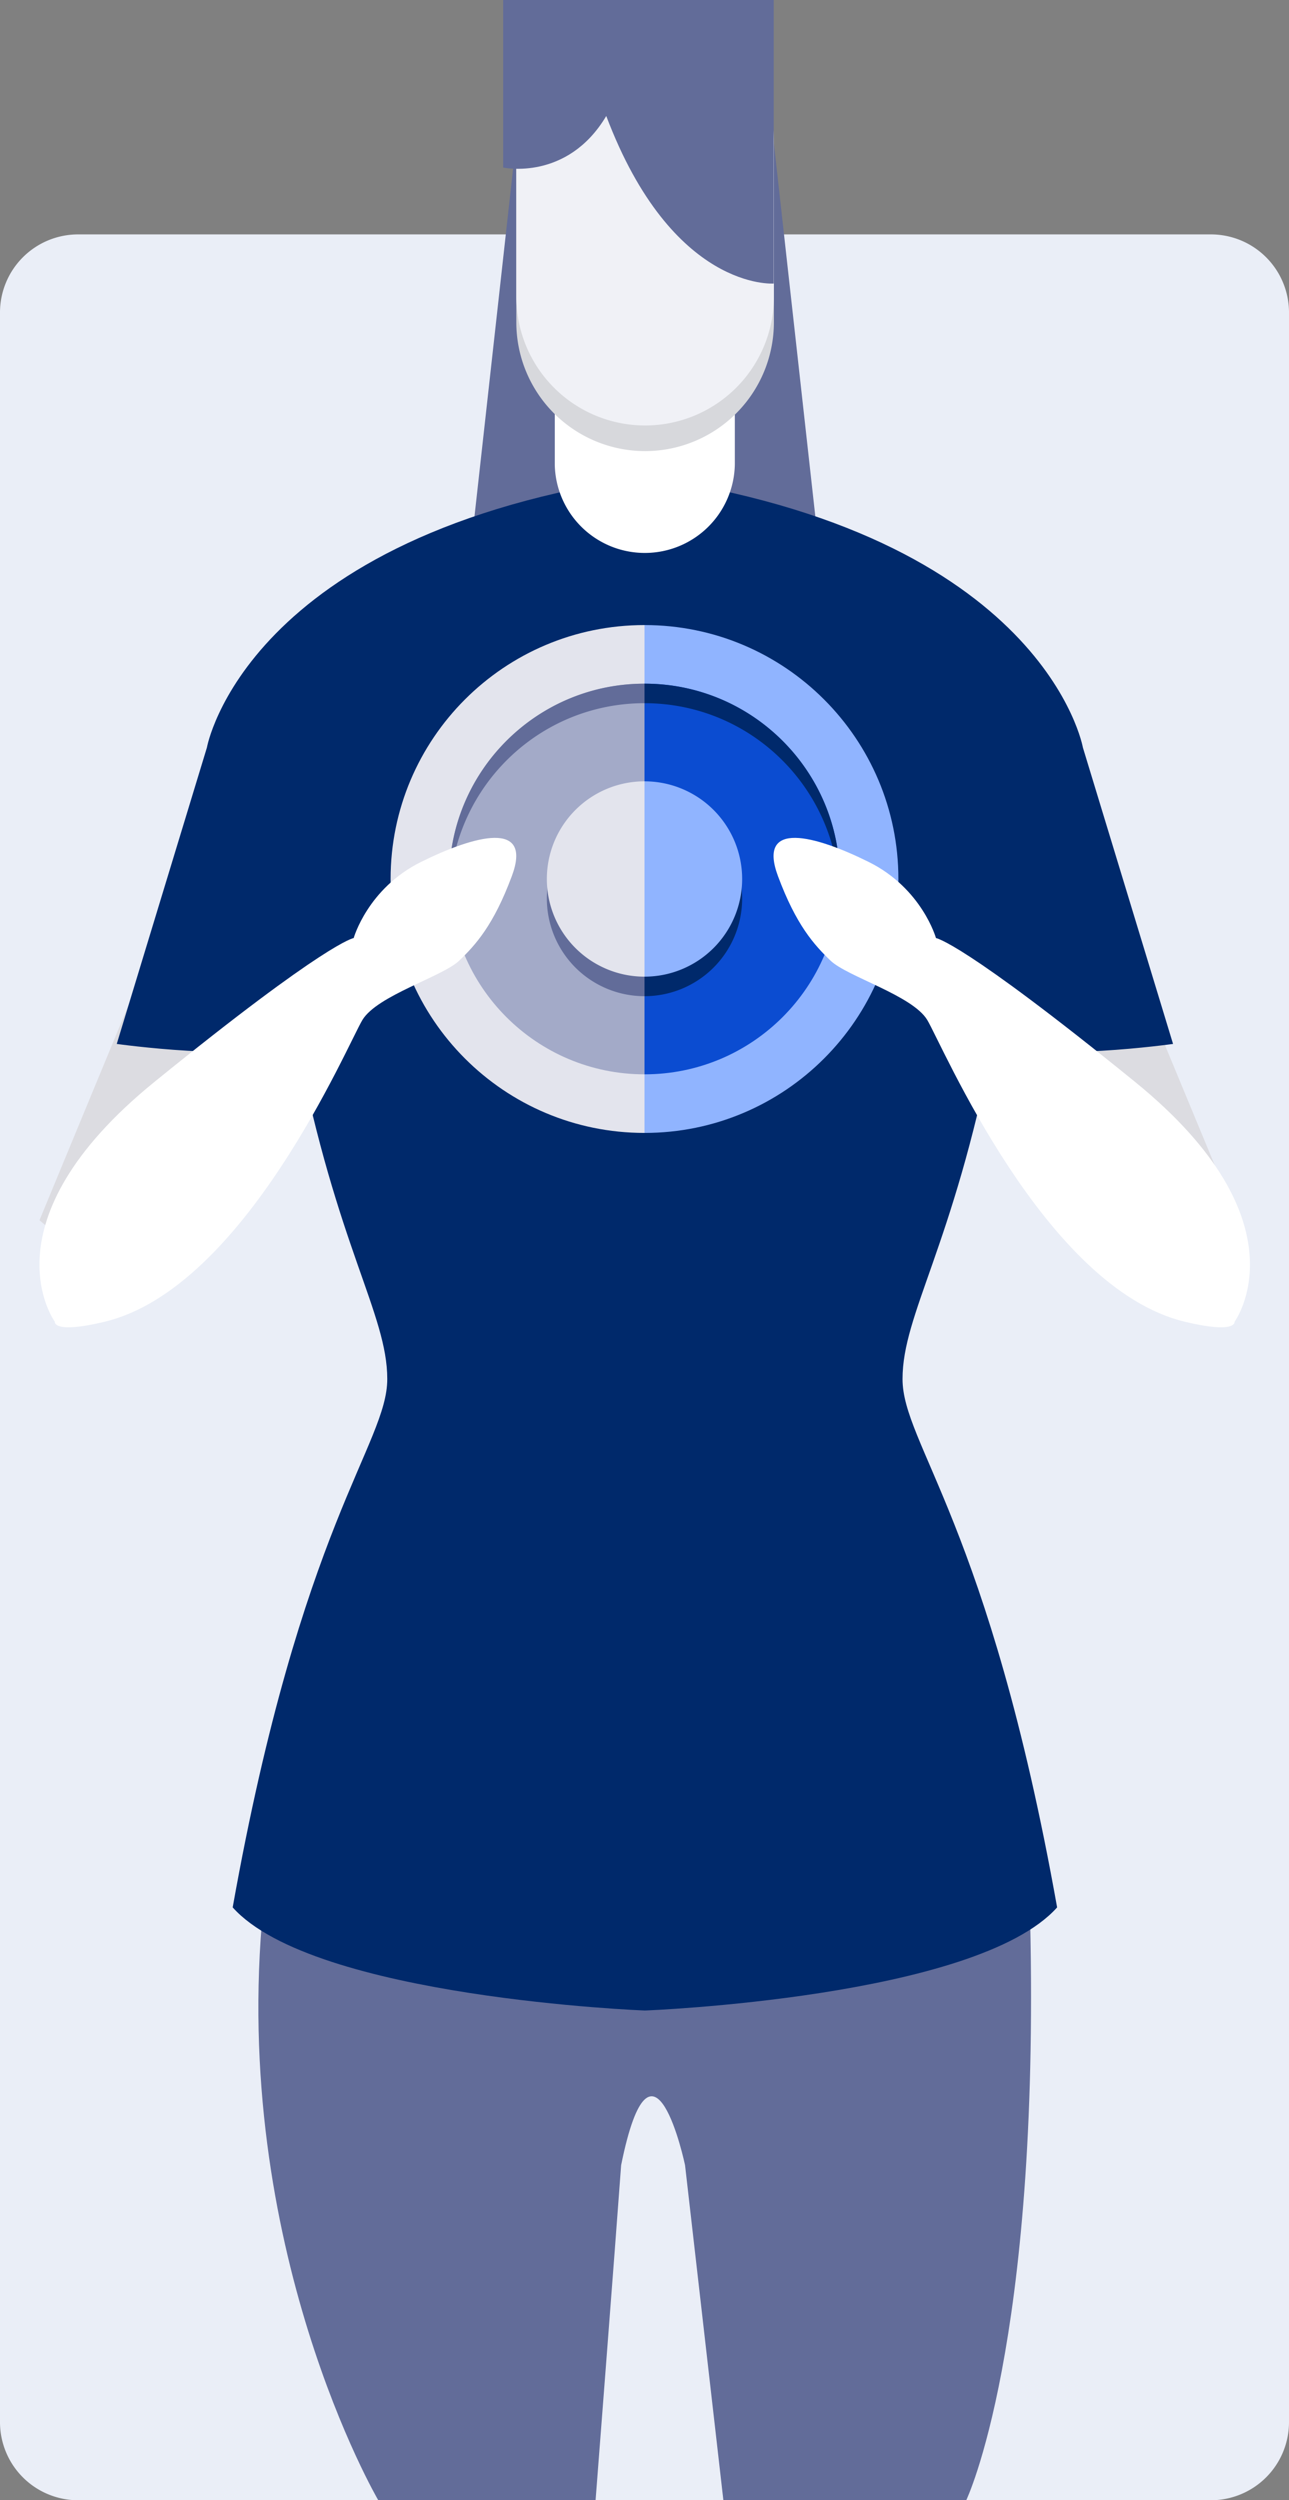 <svg xmlns="http://www.w3.org/2000/svg" width="66" height="128">
    <rect width="100%" height="100%" fill="#808080" stroke="none"/>
    <path fill="#EAEEF7" fill-rule="evenodd" d="M4 12h58a4 4 0 0 1 4 4v108a4 4 0 0 1-4 4H4a4 4 0 0 1-4-4V16a4 4 0 0 1 4-4z"/>
    <path fill="#626C99" fill-rule="evenodd" d="M13.479 97.649C11.773 115.041 19.369 128 19.369 128h11.126s1.012-13.075 1.309-17.155c1.605-7.934 3.272 0 3.272 0L37.039 128h12.435s3.777-7.853 3.272-29.691c-1.483 0-37.391-.66-39.267-.66zM26.425 7.258h13.191l2.639 23.752H23.787l2.638-23.752z"/>
    <path fill="#DCDCE1" fill-rule="evenodd" d="M58.346 66.635L49.51 54.319l7.654-6.81 6.197 14.95-5.015 4.176zM2.021 62.471l6.197-14.982 7.654 6.824-8.836 12.342-5.015-4.184z"/>
    <path fill="#00296B" fill-rule="evenodd" d="M50.829 53.444c-2.049 10.421-4.617 13.821-4.617 17.154 0 3.332 4.417 7.442 7.915 27.051-4.145 4.635-21.106 5.279-21.106 5.279s-16.962-.644-21.107-5.279c3.498-19.609 7.915-23.719 7.915-27.051 0-3.333-2.568-6.733-4.617-17.154-2.612.933-9.234 0-9.234 0l4.617-15.176s1.938-10.946 22.426-13.856c20.488 2.91 22.425 13.856 22.425 13.856l4.617 15.176s-6.622.933-9.234 0z"/>
    <path fill="#FFF" fill-rule="evenodd" d="M33.016 11.875a4.61 4.61 0 0 1 4.609 4.609v7.282a4.61 4.61 0 0 1-9.219 0v-7.282a4.61 4.61 0 0 1 4.61-4.609z"/>
    <path fill="#D7D8DC" fill-rule="evenodd" d="M33.031 1.969a6.593 6.593 0 0 1 6.594 6.593V16.5a6.594 6.594 0 1 1-13.188 0V8.562a6.594 6.594 0 0 1 6.594-6.593z"/>
    <path fill="#F0F1F6" fill-rule="evenodd" d="M33.031.656a6.594 6.594 0 0 1 6.594 6.594v7.938a6.594 6.594 0 0 1-13.188 0V7.25A6.594 6.594 0 0 1 33.031.656z"/>
    <path fill="#626C99" fill-rule="evenodd" d="M25.765 8.578s3.281.714 5.277-2.64c3.39 8.974 8.574 8.578 8.574 8.578V0H25.765v8.578z"/>
    <path fill="#E3E4ED" fill-rule="evenodd" d="M20 45c0-7.18 5.82-13 13-13v26c-7.18 0-13-5.82-13-13z"/>
    <path fill="#A3AAC8" fill-rule="evenodd" d="M33 55c-5.523 0-10-4.477-10-10s4.477-10 10-10v20z"/>
    <path fill="#626C99" fill-rule="evenodd" d="M33 36c-5.354 0-9.712 4.211-9.975 9.5-.008-.167-.025-.331-.025-.5 0-5.523 4.477-10 10-10v1zM33 51a5 5 0 1 1 0-10v10z"/>
    <path fill="#E3E4ED" fill-rule="evenodd" d="M33 50a5 5 0 0 1 0-10v10z"/>
    <path fill="#90B4FF" fill-rule="evenodd" d="M33 58V32c7.18 0 13 5.82 13 13s-5.82 13-13 13z"/>
    <path fill="#0B4CD1" fill-rule="evenodd" d="M33 55V35c5.523 0 10 4.477 10 10s-4.477 10-10 10z"/>
    <path fill="#00296B" fill-rule="evenodd" d="M42.975 45.5C42.712 40.211 38.354 36 33 36v-1c5.523 0 10 4.477 10 10 0 .169-.017.333-.025.5zM33 51V41a5 5 0 0 1 0 10z"/>
    <path fill="#90B4FF" fill-rule="evenodd" d="M33 50V40a5 5 0 1 1 0 10z"/>
    <path fill="#FFF" fill-rule="evenodd" d="M63.214 67.664s3.742-5.093-5.1-12.279c-8.842-7.186-10.19-7.361-10.19-7.361s-.712-2.542-3.447-3.898c-2.736-1.356-5.721-2.17-4.643.727.93 2.501 1.849 3.52 2.699 4.333.85.812 4.188 1.776 4.944 3.03.757 1.254 6.008 13.726 13.191 15.451 2.671.642 2.546-.003 2.546-.003zM2.807 67.664s-3.745-5.093 5.105-12.279c8.849-7.186 10.198-7.361 10.198-7.361s.713-2.542 3.45-3.898c2.738-1.356 5.726-2.17 4.647.727-.931 2.501-1.85 3.52-2.701 4.333-.85.812-4.192 1.776-4.949 3.03-.757 1.254-6.013 13.726-13.201 15.451-2.673.642-2.549-.003-2.549-.003z"/>
</svg>
